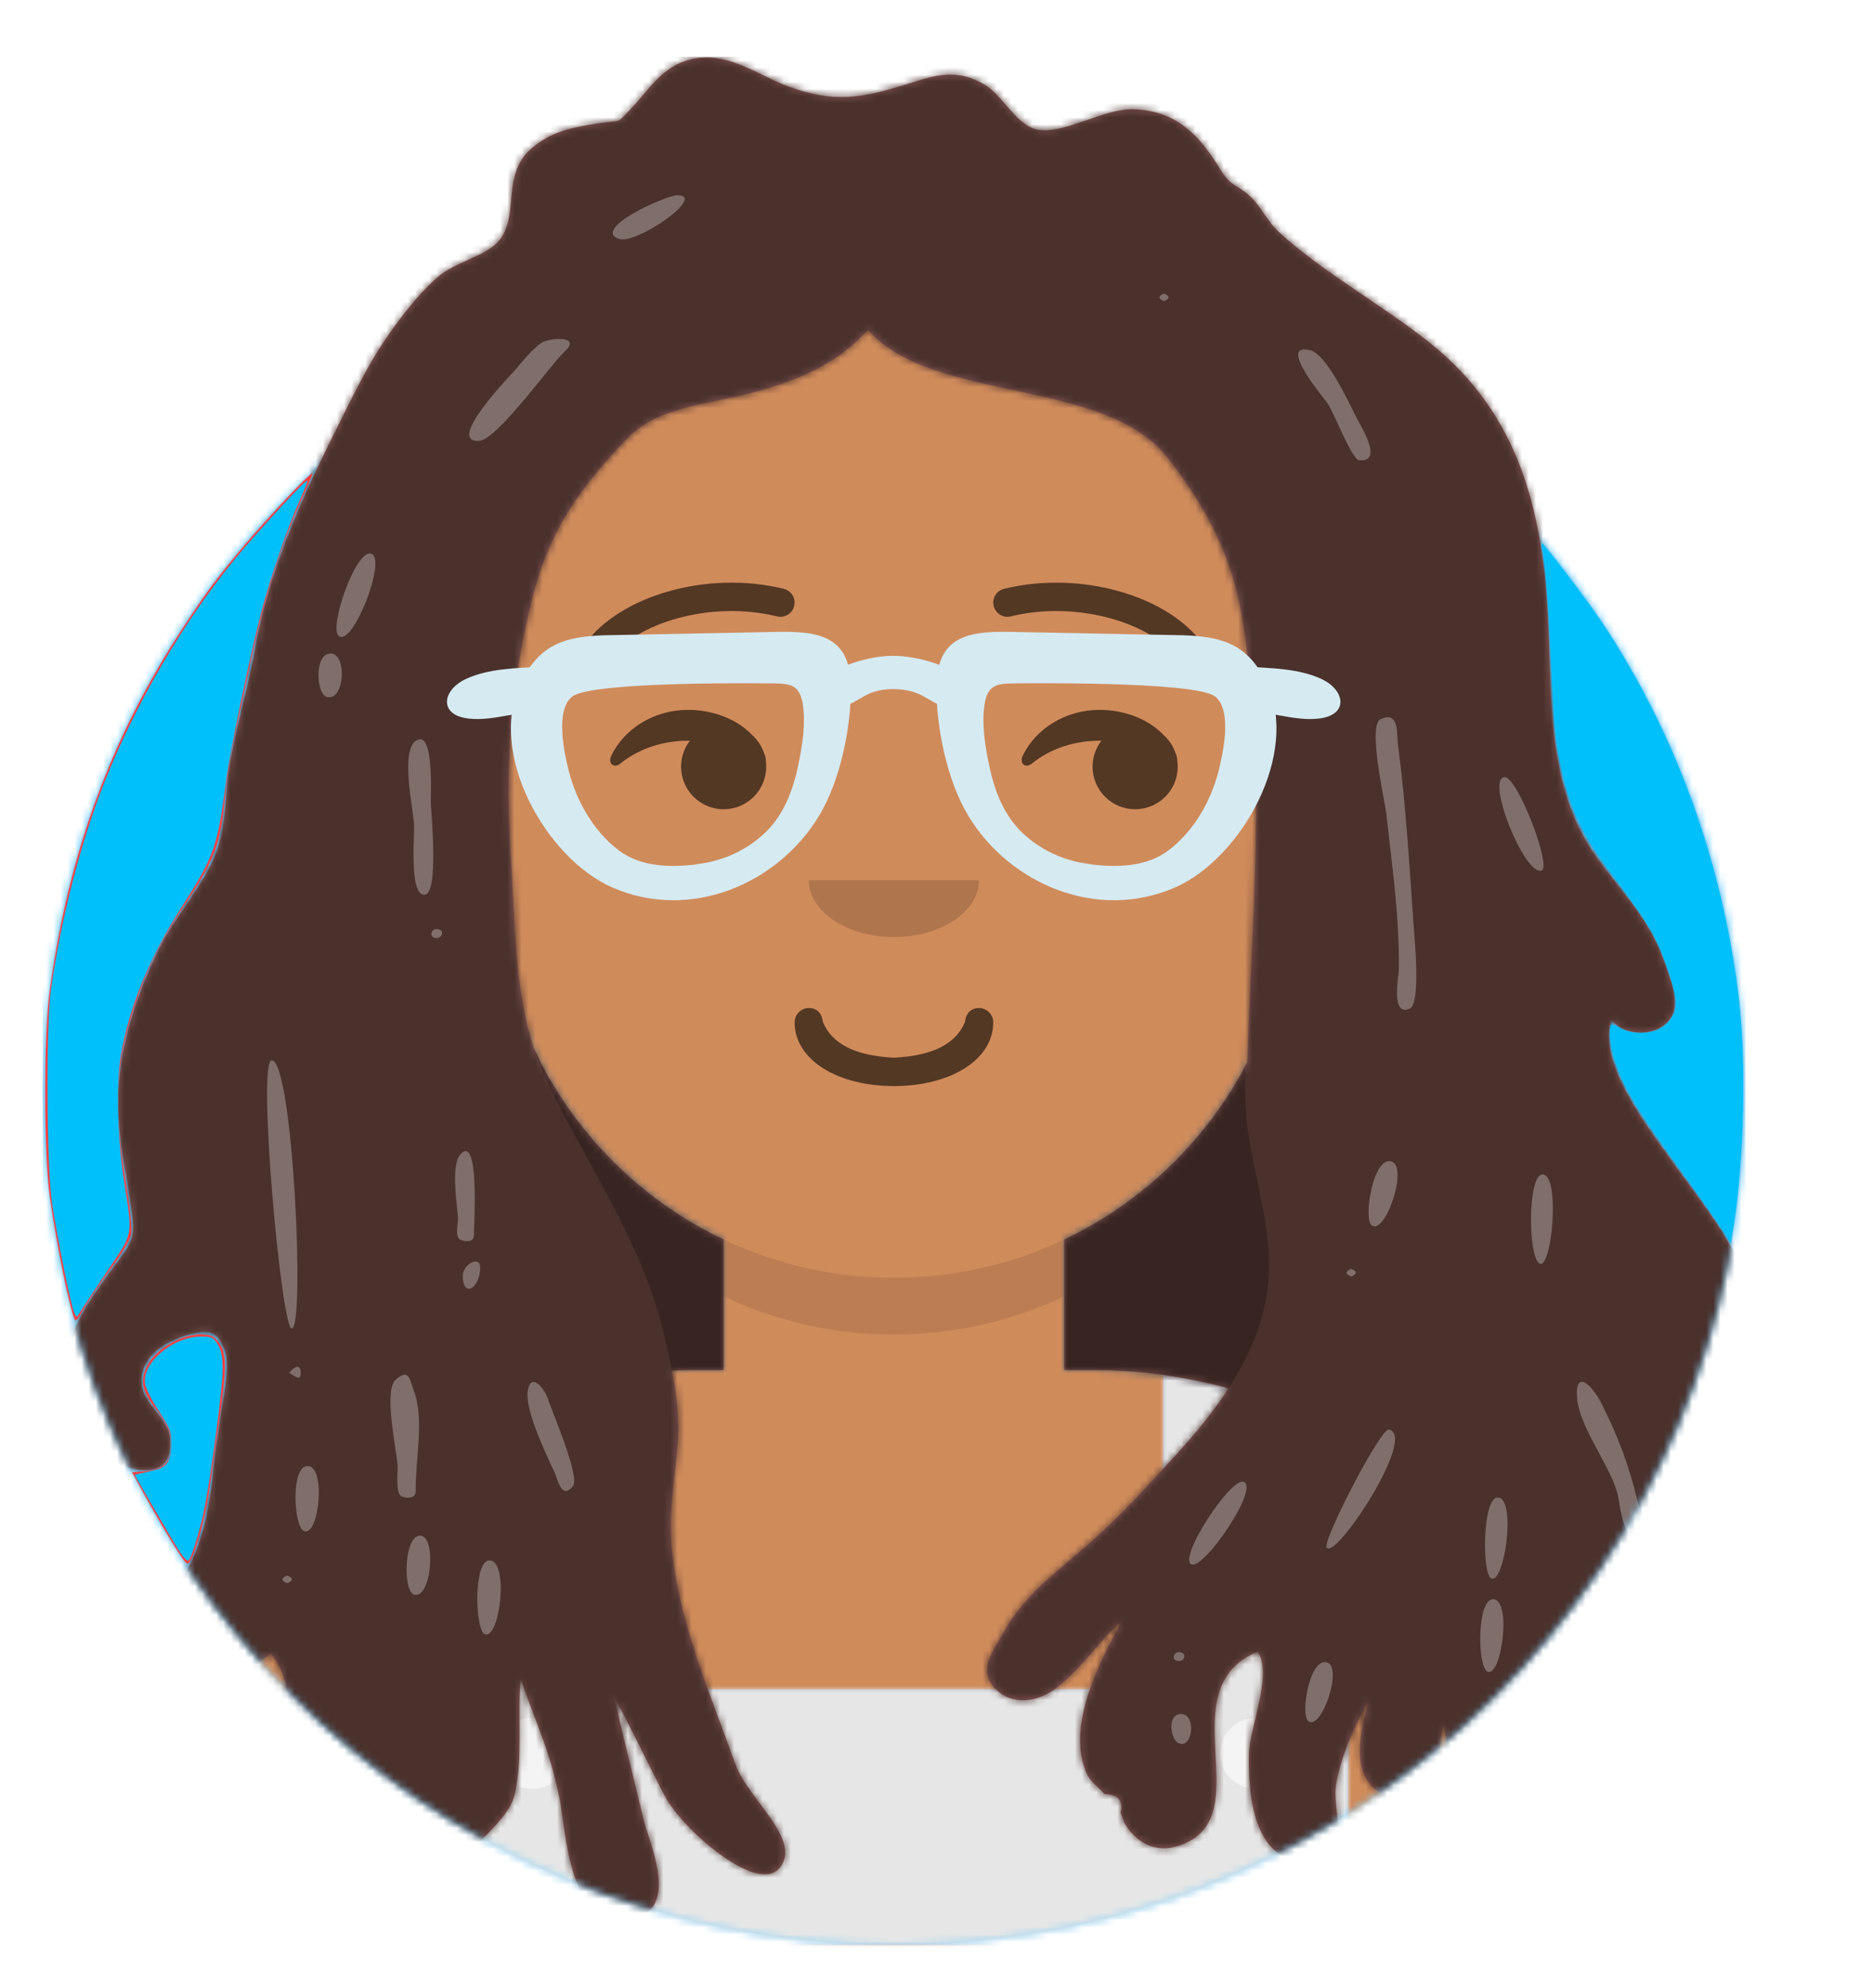<?xml version="1.0" encoding="UTF-8" standalone="no"?>
<svg
   width="264px"
   height="280px"
   viewBox="0 0 264 280"
   version="1.1"
   id="svg1830"
   sodipodi:docname="Avatar_girl_2_blue.svg"
   inkscape:version="1.1.1 (3bf5ae0d25, 2021-09-20)"
   xmlns:inkscape="http://www.inkscape.org/namespaces/inkscape"
   xmlns:sodipodi="http://sodipodi.sourceforge.net/DTD/sodipodi-0.dtd"
   xmlns:xlink="http://www.w3.org/1999/xlink"
   xmlns="http://www.w3.org/2000/svg"
   xmlns:svg="http://www.w3.org/2000/svg">
  <sodipodi:namedview
     id="namedview1832"
     pagecolor="#ffffff"
     bordercolor="#666666"
     borderopacity="1.0"
     inkscape:pageshadow="2"
     inkscape:pageopacity="0.0"
     inkscape:pagecheckerboard="0"
     showgrid="false"
     inkscape:zoom="2.9"
     inkscape:cx="131.89655"
     inkscape:cy="140.17241"
     inkscape:window-width="1920"
     inkscape:window-height="1001"
     inkscape:window-x="-9"
     inkscape:window-y="-9"
     inkscape:window-maximized="1"
     inkscape:current-layer="svg1830" />
  <desc
     id="desc1715">Created with getavataaars.com</desc>
  <defs
     id="defs1720">
    <circle
       id="react-path-1"
       cx="120"
       cy="120"
       r="120" />
    <path
       d="M12,160 C12,226.274 65.726,280 132,280 C198.274,280 252,226.274 252,160 L264,160 L264,-1.42108547e-14 L-3.19744231e-14,-1.42108547e-14 L-3.19744231e-14,160 L12,160 Z"
       id="react-path-2" />
    <path
       d="M124,144.611 L124,163 L128,163 L128,163 C167.765,163 200,195.235 200,235 L200,244 L0,244 L0,235 C-4.86974701e-15,195.235 32.235,163 72,163 L72,163 L76,163 L76,144.611 C58.763,136.422 46.372,119.687 44.305,99.881 C38.48,99.058 34,94.052 34,88 L34,74 C34,68.054 38.325,63.118 44,62.166 L44,56 L44,56 C44,25.072 69.072,5.68137151e-15 100,0 L100,0 L100,0 C130.928,-5.68137151e-15 156,25.072 156,56 L156,62.166 C161.675,63.118 166,68.054 166,74 L166,88 C166,94.052 161.52,99.058 155.695,99.881 C153.628,119.687 141.237,136.422 124,144.611 Z"
       id="react-path-3" />
    <filter
       inkscape:label="Black Light"
       inkscape:menu="Color"
       inkscape:menu-tooltip="Light areas turn to black"
       style="color-interpolation-filters:sRGB;"
       id="filter2395"
       x="0.041"
       y="0"
       width="0.816"
       height="0.88">
      <feColorMatrix
         type="luminanceToAlpha"
         result="result2"
         id="feColorMatrix2387" />
      <feComposite
         in2="SourceGraphic"
         operator="arithmetic"
         in="result2"
         k3="2"
         result="result4"
         id="feComposite2389" />
      <feBlend
         in="result4"
         mode="multiply"
         result="result3"
         in2="result2"
         id="feBlend2391" />
      <feComposite
         in2="SourceGraphic"
         operator="in"
         in="result3"
         id="feComposite2393" />
    </filter>
    <filter
       style="color-interpolation-filters:sRGB;"
       inkscape:label="Greyscale"
       id="filter2928"
       x="0.03"
       y="-0.01"
       width="0.85"
       height="0.91"
       inkscape:auto-region="false">
      <feColorMatrix
         values="0.21 0.72 0.072 0 0 0.21 0.72 0.072 0 0 0.21 0.72 0.072 0 0 0 0 0 1 0 "
         id="feColorMatrix2926"
         result="fbSourceGraphic" />
      <feColorMatrix
         result="fbSourceGraphicAlpha"
         in="fbSourceGraphic"
         values="0 0 0 -1 0 0 0 0 -1 0 0 0 0 -1 0 0 0 0 1 0"
         id="feColorMatrix2948" />
      <feColorMatrix
         id="feColorMatrix2950"
         values="0.21 0.72 0.072 0 0 0.21 0.72 0.072 0 0 0.21 0.72 0.072 0 0 0 0 0 1 0 "
         in="fbSourceGraphic" />
    </filter>
  </defs>
  <g
     id="g1828"
     stroke="none"
     stroke-width="1"
     fill="none"
     fill-rule="evenodd"
     style="filter:url(#filter2928)"
     transform="translate(-6,-6)">
    <g
       transform="translate(-825,-1100)"
       id="Avataaar/Circle">
      <g
         transform="translate(825,1100)"
         id="g1825">
        <g
           id="Circle"
           stroke-width="1"
           fill-rule="evenodd"
           transform="translate(12,40)">
          <mask
             id="react-mask-4"
             fill="#ffffff">
            <use
               xlink:href="#react-path-1"
               id="use1722"
               x="0"
               y="0"
               width="100%"
               height="100%" />
          </mask>
          <use
             id="Circle-Background"
             fill="#e6e6e6"
             xlink:href="#react-path-1"
             x="0"
             y="0"
             width="100%"
             height="100%" />
          <g
             id="Color/Palette/Blue-01"
             mask="url(#react-mask-4)"
             fill="#65c9ff">
            <rect
               id="🖍Color"
               x="0"
               y="0"
               width="240"
               height="240" />
          </g>
        </g>
        <mask
           id="react-mask-5"
           fill="#ffffff">
          <use
             xlink:href="#react-path-2"
             id="use1729"
             x="0"
             y="0"
             width="100%"
             height="100%" />
        </mask>
        <g
           id="Mask" />
        <g
           id="Avataaar"
           stroke-width="1"
           fill-rule="evenodd"
           mask="url(#react-mask-5)">
          <g
             id="Body"
             transform="translate(32,36)">
            <mask
               id="react-mask-6"
               fill="#ffffff">
              <use
                 xlink:href="#react-path-3"
                 id="use1733"
                 x="0"
                 y="0"
                 width="100%"
                 height="100%" />
            </mask>
            <use
               fill="#d0c6ac"
               xlink:href="#react-path-3"
               id="use1736"
               x="0"
               y="0"
               width="100%"
               height="100%" />
            <g
               id="Skin/👶🏽-03-Brown"
               mask="url(#react-mask-6)"
               fill="#d08b5b">
              <g
                 id="Color">
                <rect
                   x="0"
                   y="0"
                   width="264"
                   height="280"
                   id="rect1738" />
              </g>
            </g>
            <path
               d="m 156,79 v 23 c 0,30.928 -25.072,56 -56,56 -30.928,0 -56,-25.072 -56,-56 V 79 94 c 0,30.928 25.072,56 56,56 30.928,0 56,-25.072 56,-56 z"
               id="Neck-Shadow"
               fill-opacity="0.1"
               fill="#000000"
               mask="url(#react-mask-6)" />
          </g>
          <g
             id="Clothing/Overall"
             transform="translate(0,170)">
            <defs
               id="defs1745">
              <path
                 d="M 94,29.688 V 74 h 76 V 29.688 c 9.363,1.301 18.15,4.402 26,8.943 L 196,110 H 187 77 68 V 38.632 c 7.85,-4.541 16.637,-7.642 26,-8.943 z"
                 id="react-path-331" />
            </defs>
            <mask
               id="react-mask-332"
               fill="#ffffff">
              <use
                 xlink:href="#react-path-331"
                 id="use1747"
                 x="0"
                 y="0"
                 width="100%"
                 height="100%" />
            </mask>
            <use
               id="Overall"
               fill="#b7c1db"
               fill-rule="evenodd"
               xlink:href="#react-path-331"
               x="0"
               y="0"
               width="100%"
               height="100%" />
            <g
               id="Color/Palette/Gray-01"
               mask="url(#react-mask-332)"
               fill-rule="evenodd"
               fill="#e6e6e6">
              <rect
                 id="rect1751"
                 x="0"
                 y="0"
                 width="264"
                 height="110" />
            </g>
            <circle
               id="Button"
               fill="#f4f4f4"
               fill-rule="evenodd"
               cx="81"
               cy="83"
               r="5" />
            <circle
               id="circle1755"
               fill="#f4f4f4"
               fill-rule="evenodd"
               cx="183"
               cy="83"
               r="5" />
          </g>
          <g
             id="Face"
             transform="translate(76,82)"
             fill="#000000">
            <g
               id="Mouth/Twinkle"
               transform="translate(2,52)"
               fill-opacity="0.6"
               fill-rule="nonzero"
               fill="#000000">
              <path
                 d="m 40,16 c 0,5.372 6.158,9 14,9 7.842,0 14,-3.628 14,-9 0,-1.105 -0.95,-2 -2,-2 -1.293,0 -1.87,0.905 -2,2 -1.242,2.938 -4.317,4.716 -10,5 -5.683,-0.284 -8.758,-2.062 -10,-5 -0.13,-1.095 -0.707,-2 -2,-2 -1.05,0 -2,0.895 -2,2 z"
                 id="Mouth" />
            </g>
            <g
               id="Nose/Default"
               transform="translate(28,40)"
               fill-opacity="0.16">
              <path
                 d="m 16,8 c 0,4.418 5.373,8 12,8 v 0 c 6.627,0 12,-3.582 12,-8"
                 id="Nose" />
            </g>
            <g
               id="Eyes/Side-😒"
               transform="translate(0,8)"
               fill-opacity="0.6">
              <path
                 d="M 27.241,20.346 C 26.463,21.357 26,22.625 26,24 c 0,3.314 2.686,6 6,6 3.314,0 6,-2.686 6,-6 0,-0.29 -0.021,-0.576 -0.06,-0.855 0.008,-0.222 -0.03,-0.474 -0.124,-0.738 -0.045,-0.126 -0.093,-0.25 -0.145,-0.373 C 37.337,21.072 36.765,20.22 36.025,19.551 33.899,17.317 30.506,16 26.998,16 c -4.833,0 -8.991,2.649 -10.837,6.447 -0.54,1.111 0.387,1.853 1.277,1.124 2.436,-1.993 5.82,-3.228 9.56,-3.228 0.081,0 0.162,5.84e-4 0.243,0.002 z"
                 id="Eye" />
              <path
                 d="M 85.241,20.346 C 84.463,21.357 84,22.625 84,24 c 0,3.314 2.686,6 6,6 3.314,0 6,-2.686 6,-6 0,-0.29 -0.021,-0.576 -0.06,-0.855 0.008,-0.222 -0.03,-0.474 -0.124,-0.738 -0.045,-0.126 -0.093,-0.25 -0.145,-0.373 C 95.337,21.072 94.765,20.22 94.025,19.551 91.899,17.317 88.506,16 84.998,16 c -4.833,0 -8.991,2.649 -10.837,6.447 -0.54,1.111 0.387,1.853 1.277,1.124 2.436,-1.993 5.82,-3.228 9.56,-3.228 0.081,0 0.162,5.84e-4 0.243,0.002 z"
                 id="path1763" />
            </g>
            <g
               id="Eyebrow/Outline/Default"
               fill-opacity="0.6">
              <g
                 id="I-Browse"
                 transform="translate(12,6)">
                <path
                   d="M 3.63,11.159 C 7.545,5.65 18.278,2.561 27.523,4.831 28.596,5.095 29.679,4.439 29.942,3.366 30.206,2.293 29.55,1.21 28.477,0.947 17.74,-1.69 5.312,1.887 0.37,8.841 -0.27,9.742 -0.059,10.99 0.841,11.63 1.742,12.27 2.99,12.059 3.63,11.159 Z"
                   id="Eyebrow"
                   fill-rule="nonzero" />
                <path
                   d="M 61.63,11.159 C 65.545,5.65 76.278,2.561 85.523,4.831 86.596,5.095 87.679,4.439 87.942,3.366 88.206,2.293 87.55,1.21 86.477,0.947 75.74,-1.69 63.312,1.887 58.37,8.841 c -0.64,0.9 -0.429,2.149 0.472,2.789 0.9,0.64 2.149,0.429 2.789,-0.472 z"
                   id="path1767"
                   fill-rule="nonzero"
                   transform="matrix(-1,0,0,1,146,0)" />
              </g>
            </g>
          </g>
          <g
             id="Top"
             stroke-width="1"
             fill-rule="evenodd">
            <defs
               id="defs1774">
              <rect
                 id="react-path-321"
                 x="0"
                 y="0"
                 width="264"
                 height="280" />
              <path
                 d="M 85.718,185.073 C 86.806,185.025 87.9,185 89,185 v 0 h 4 v -18.389 c -11.771,-5.592 -21.282,-15.17 -26.789,-26.989 -2.764,-8.608 -2.6,-17.935 -3.21,-26.796 -0.805,-11.68 -0.112,-23.078 2.536,-34.579 2.389,-10.375 5.824,-15.941 13.626,-24.255 4.359,-4.646 10.905,-4.915 17.42,-6.563 6.593,-1.669 12.611,-4.21 16.735,-8.991 9.083,10.411 33.354,6.664 42.237,18.011 10.801,13.798 10.922,22.701 12.193,38.642 0.953,11.951 -0.529,33.564 -0.944,46.538 C 161.186,152.525 152.097,161.339 141,166.611 V 185 h 4 c 6.636,0 13.062,0.898 19.163,2.578 -2.05,3.174 -4.494,6.179 -7.051,8.973 -3.831,4.188 -7.681,8.519 -12,12.367 -4.941,4.401 -9.668,7.597 -12.667,13.082 -1.358,2.483 -3.737,5.094 -1.219,7.817 2.299,2.487 5.924,1.975 8.385,0.175 3.637,-2.66 6.338,-6.859 9.69,-9.916 -3.237,5.815 -7.742,14.485 -5.429,21.005 0.787,2.217 1.585,2.173 2.801,3.651 1.92,0.043 2.679,0.912 2.277,2.605 0.18,0.484 0.36,0.967 0.54,1.451 1.456,2.594 4.242,4.411 7.78,3.188 11.56,-3.994 -1.775,-21.962 10.953,-27.302 2.277,2.829 -1.086,10.779 -1.177,14.256 -0.111,4.287 0.122,14.013 6.642,15.179 8.496,1.52 5.219,-6.597 5.555,-10.05 0.39,-4.016 2.861,-9.312 4.871,-12.869 -1.223,3.779 -3.509,12.153 2.816,13.869 7.317,1.986 6.481,-6.585 7.592,-10.151 0.229,5.275 7.045,17.75 13.205,7.896 3.174,-5.076 1.009,-13.441 0.661,-18.853 4.414,4.56 7.94,-1.351 7.839,-4.63 1.678,4.752 7.983,18.003 13.571,7.485 3.398,-6.395 -0.226,-14.985 -2.483,-21.159 5.944,0.52 4.75,-5.236 3.865,-8.095 -1.307,-4.222 -0.609,-4.841 -0.34,-9.206 8.25,4.805 7.997,-8.234 7.542,-11.432 -1.145,-8.052 -7.409,-15.262 -12.242,-22.053 -3.466,-4.871 -9.935,-13.352 -8.039,-19.226 1.957,2.468 6.507,2.442 8.316,-0.142 1.532,-2.188 -0.091,-5.796 -0.831,-7.982 -2.021,-5.98 -6.059,-9.844 -9.711,-14.981 -7.108,-10.001 -6.086,-23.133 -6.743,-34.313 -0.82,-13.949 -3.814,-27.68 -16.48,-37.827 -6.787,-5.436 -15.058,-9.914 -21.37,-15.682 -1.721,-1.573 -2.449,-3.522 -4.065,-5.038 -1.814,-1.702 -2.66,-1.299 -4.158,-3.721 -2.668,-4.314 -5.802,-8.354 -12.251,-8.557 -4.219,-0.132 -9.555,3.429 -13.358,2.908 -3.122,-0.427 -5.094,-4.878 -7.656,-6.372 -3.966,-2.313 -6.734,-1.415 -10.972,-0.075 -6.309,1.994 -10.33,2.688 -16.755,0.306 C 97.691,2.539 93.565,-0.846 88.402,0.357 84.352,1.302 82.544,4.57 80.158,7.075 c -2.461,2.586 -1.272,1.731 -4.87,2.305 -3.68,0.588 -6.587,1.121 -9.378,3.532 -4.513,3.896 -1.387,9.955 -4.953,13.389 -1.925,1.854 -5.935,2.737 -8.165,4.654 -2.434,2.092 -4.424,4.635 -6.248,7.111 -3.552,4.823 -5.976,10.078 -8.58,15.281 -4.844,9.681 -9.162,19.671 -11.002,30.072 -0.945,5.346 -2.538,10.576 -3.512,15.912 -0.751,4.115 -0.43,8.621 -1.896,12.616 -1.739,4.74 -5.899,9.096 -8.152,13.757 -2.988,6.183 -4.995,12.115 -5.63,18.771 -0.624,6.544 1.113,12.311 1.879,18.727 0.444,3.717 -0.323,4.139 -2.88,7.647 -1.967,2.7 -3.96,5.373 -5.225,8.378 -2.362,5.614 -2.231,11.077 1.879,16.013 2.82,3.387 12.299,6.933 11.523,-0.618 -0.36,-3.508 -4.771,-5.095 -3.929,-9.12 0.583,-2.787 3.424,-4.716 6.873,-5.578 2.436,-0.608 3.636,-0.582 4.735,2.09 0.996,2.421 -0.324,7.707 -0.631,10.251 -0.123,1.023 -0.304,1.919 -0.428,2.866 -0.868,6.675 -1.028,12.816 -4.682,18.945 -2.244,3.766 -6.636,9.073 -1.628,12.702 3.959,2.871 10.791,1.121 13.877,-1.882 3.256,4.027 2.532,8.424 1.314,12.869 -0.756,2.76 -2.824,6.802 0.431,9.033 4.408,3.022 11.603,-1.737 14.907,-4.139 1.911,4.267 3.703,19.826 11.236,10.551 2.198,-2.705 5.857,-5.344 6.554,-8.534 1.156,-5.29 0.326,-10.859 0.805,-16.202 2.404,6.997 4.038,9.787 5.509,16.97 0.885,4.321 1.232,18.82 10.174,16.91 6.881,-1.469 2.48,-10.524 1.601,-14.215 -1.683,-7.069 -2.496,-10.062 -4.122,-17.14 2.533,4.626 4.746,9.372 7.18,14.034 2.391,4.58 13.079,14.027 16.205,10.05 3.127,-3.977 -4.496,-9.645 -6.23,-14.46 -3.609,-10.024 -7.981,-20.005 -9.017,-30.507 -0.498,-5.049 0.436,-9.712 0.846,-14.703 0.28,-3.41 -0.141,-6.903 -0.812,-10.34 z"
                 id="react-path-322" />
            </defs>
            <mask
               id="react-mask-320"
               fill="#ffffff">
              <use
                 xlink:href="#react-path-321"
                 id="use1776"
                 x="0"
                 y="0"
                 width="100%"
                 height="100%" />
            </mask>
            <g
               id="g1779" />
            <g
               id="Top/Long-Hair/Dreads"
               mask="url(#react-mask-320)">
              <g
                 transform="translate(-1)"
                 id="g1820">
                <g
                   id="template-for-hairstyles"
                   stroke-width="1"
                   fill-rule="evenodd"
                   transform="translate(63,87)" />
                <g
                   id="Hair"
                   stroke-width="1"
                   fill-rule="evenodd"
                   transform="translate(16,14)">
                  <mask
                     id="react-mask-319"
                     fill="#ffffff">
                    <use
                       xlink:href="#react-path-322"
                       id="use1782"
                       x="0"
                       y="0"
                       width="100%"
                       height="100%" />
                  </mask>
                  <use
                     id="No-Woman"
                     fill="#8d5a5a"
                     xlink:href="#react-path-322"
                     x="0"
                     y="0"
                     width="100%"
                     height="100%" />
                  <g
                     id="g1790"
                     mask="url(#react-mask-319)"
                     fill="#4a312c">
                    <g
                       id="g1788">
                      <rect
                         x="0"
                         y="0"
                         width="264"
                         height="280"
                         id="rect1786" />
                    </g>
                  </g>
                  <path
                     d="M 85.718,185.073 C 86.806,185.025 87.9,185 89,185 v 0 h 4 v -18.389 c -11.771,-5.592 -21.282,-15.17 -26.789,-26.989 0.533,1.659 1.174,3.291 1.951,4.887 5.755,11.833 13.257,22.412 16.326,35.081 0.436,1.797 0.869,3.632 1.23,5.484 z M 164.163,187.578 C 158.062,185.898 151.636,185 145,185 v 0 h -4 v -18.389 c 10.901,-5.178 19.863,-13.775 25.502,-24.404 -0.077,2.994 -0.01,5.972 0.373,8.849 1.07,8.044 4.002,15.31 2.641,23.58 -0.745,4.532 -2.726,8.876 -5.353,12.942 z"
                     id="Shadows"
                     fill-opacity="0.24"
                     fill="#000000"
                     mask="url(#react-mask-319)" />
                  <path
                     d="m 49.361,108.248 c -0.125,-2.422 -1.98,-10.537 0.328,-11.939 2.53,-1.538 2.002,7.706 2.029,8.654 0.043,1.537 1.211,13.135 -0.927,13.084 -2.132,-0.051 -1.347,-8.218 -1.429,-9.798 z m 8.434,57.75 c -0.009,1.014 -1.072,0.953 -1.832,0.687 -0.938,-0.328 -0.364,-2.484 -0.413,-3.191 -0.13,-1.859 -1.023,-7.338 0.34,-8.873 2.725,-3.068 1.915,9.948 1.905,11.377 z m -25.674,13.163 c 1.929,-0.055 0.143,-37.832 -2.822,-37.79 -2.082,0.029 1.362,37.827 2.822,37.79 z m 2.232,19.355 c -2.398,0 -1.957,8.462 -0.545,9.139 2.14,1.025 3.227,-9.139 0.545,-9.139 z m 15.237,3.539 c 0.021,1.058 -1.178,1.074 -1.979,0.744 -0.909,-0.375 -0.528,-3.505 -0.564,-4.2 -0.113,-2.187 -2.017,-10.672 -0.285,-12.231 1.974,-1.777 2.017,0.173 2.548,1.499 1.564,3.903 0.196,10.032 0.28,14.189 z M 190.242,122.333 c 0.11,1.462 1.069,11.018 -0.525,11.746 -2.742,1.254 -1.561,-4.65 -1.55,-5.413 0.107,-7.437 -0.969,-14.812 -1.787,-22.209 -0.155,-1.405 -2.625,-12.225 -0.816,-13.122 2.707,-1.341 2.304,2.246 2.458,3.41 1.129,8.469 1.628,17.079 2.219,25.588 z m -3.219,33.254 c -2.532,-0.502 -3.858,8.094 -2.702,9.015 1.917,1.53 5.349,-8.489 2.702,-9.015 z m -0.268,37.798 c -1.139,-0.227 -9.433,15.732 -8.751,16.635 1.3,1.719 12.829,-15.82 8.751,-16.635 z m -20.422,7.373 c -1.781,-0.802 -9.334,10.751 -7.406,11.619 1.748,0.786 9.562,-10.652 7.406,-11.619 z m 42.093,-43.311 c -2.151,0 -2.055,11.822 -0.4,12.568 1.711,0.771 2.942,-12.568 0.4,-12.568 z M 178.14,48.844 c -0.608,-0.87 -7.175,-8.62 -2.472,-7.513 2.291,0.539 5.448,7.353 6.481,9.411 0.594,1.182 3.984,6.459 0.392,6.086 -0.977,-0.101 -3.59,-6.821 -4.402,-7.984 z M 155.048,33.356 c -0.846,0.381 -0.832,0.738 0.042,1.072 0.847,-0.381 0.832,-0.738 -0.042,-1.072 z m -84.429,8.13 c -2.005,1.843 -9.543,12.518 -12.126,12.625 -4.707,0.195 4.278,-9.025 5.297,-10.198 0.455,-0.526 2.486,-3.091 3.722,-3.722 1.261,-0.644 5.444,-0.859 3.107,1.295 z M 43.254,69.981 c -2.183,-0.429 -5.835,10.265 -4.561,11.555 1.924,1.95 7.007,-11.07 4.561,-11.555 z M 68.193,188.992 c 0.413,1.341 4.632,11.079 3.571,12.361 -1.621,1.957 -2.087,-0.817 -2.617,-1.967 -1.178,-2.555 -4.238,-8.846 -3.746,-11.536 0.478,-2.609 2.375,-0.202 2.792,1.142 z m -8.207,22.824 c -2.295,0 -2.03,9.802 -0.664,10.384 2.117,0.902 3.479,-10.384 0.664,-10.384 z m 161.805,-8.37 c 0.136,0.603 2.054,5.563 -0.663,4.844 -1.562,-0.413 -1.803,-4.785 -2.202,-6.11 -1.229,-4.086 -5.28,-9.163 -5.632,-13.194 -0.34,-3.896 1.84,-2.411 3.515,0.889 2.236,4.408 3.913,8.871 4.981,13.571 z m -19.702,-0.496 c -2.132,-0.009 -2.235,10.773 -0.902,11.402 1.864,0.879 3.621,-11.402 0.902,-11.402 z m 6.161,-88.296 c 1.582,-0.412 -3.41,-13.326 -5.178,-13.183 -2.694,0.217 2.776,13.803 5.178,13.183 z m -26.816,56.092 c -0.847,0.381 -0.832,0.738 0.042,1.072 0.846,-0.381 0.832,-0.738 -0.042,-1.072 z m -24.218,55.241 c 0.794,0 1.121,-1.224 -0.051,-1.251 -0.775,0.006 -1.184,1.251 0.051,1.251 z M 58.684,170.629 c 0.029,-1.909 -2.469,-0.509 -2.454,1.101 0.033,3.214 2.401,1.746 2.454,-1.101 z m -6.166,-47.746 c -0.804,0 -1.133,1.236 0.051,1.266 0.784,-0.006 1.197,-1.266 -0.051,-1.266 z m -19.132,62.51 c -0.078,-1.941 -1.7,0.043 -1.609,0.046 0.288,0.007 1.67,1.417 1.609,-0.046 z M 37.6,84.063 c -2.368,0 -2.024,5.754 -0.513,6.123 2.52,0.616 2.865,-6.123 0.513,-6.123 z m 12.613,124.263 c -2.286,0 -2.44,7.814 -0.863,8.3 2.451,0.754 3.243,-8.3 0.863,-8.3 z m -18.756,5.606 c -0.872,0.391 -0.858,0.759 0.042,1.103 0.872,-0.391 0.858,-0.759 -0.042,-1.103 z m 169.999,3.351 c -2.32,0 -2.229,9.553 -0.805,10.199 1.99,0.902 3.489,-10.199 0.805,-10.199 z m -23.51,8.879 c -2.411,-0.482 -3.673,7.405 -2.55,8.29 1.852,1.459 5.026,-7.796 2.55,-8.29 z m -20.481,7.29 c -1.998,0 -1.507,3.575 -0.354,4.107 1.994,0.92 2.583,-4.107 0.354,-4.107 z M 86.48,19.509 c -1.671,0 -12.16,4.744 -8.24,6.15 2.397,0.859 12.498,-6.15 8.24,-6.15 z"
                     id="Highlights"
                     fill-opacity="0.3"
                     fill="#ffffff"
                     mask="url(#react-mask-319)" />
                </g>
                <g
                   id="Top/_Resources/Prescription-01"
                   fill="none"
                   transform="translate(62,85)"
                   stroke-width="1">
                  <defs
                     id="defs1806">
                    <filter
                       x="5.1133232e-17"
                       y="2.1557782e-17"
                       width="1"
                       height="1.053"
                       filterUnits="objectBoundingBox"
                       id="react-filter-359">
                      <feOffset
                         dx="0"
                         dy="2"
                         in="SourceAlpha"
                         result="shadowOffsetOuter1"
                         id="feOffset1795" />
                      <feColorMatrix
                         values="0 0 0 0 0   0 0 0 0 0   0 0 0 0 0  0 0 0 0.2 0"
                         type="matrix"
                         in="shadowOffsetOuter1"
                         result="shadowMatrixOuter1"
                         id="feColorMatrix1797" />
                      <feMerge
                         id="feMerge1803">
                        <feMergeNode
                           in="shadowMatrixOuter1"
                           id="feMergeNode1799" />
                        <feMergeNode
                           in="SourceGraphic"
                           id="feMergeNode1801" />
                      </feMerge>
                    </filter>
                  </defs>
                  <g
                     id="Glasses"
                     filter="url(#react-filter-359)"
                     transform="translate(8,8)"
                     fill="#d6eaf2">
                    <path
                       d="m 46.249,7.275 c 2.372,0.022 3.493,0.417 3.897,2.89 0.409,2.505 0.011,5.322 -0.461,7.79 -0.72,3.768 -1.919,7.46 -4.708,10.214 -1.469,1.45 -3.261,2.606 -5.167,3.396 -1.012,0.419 -2.081,0.722 -3.149,0.952 -0.312,0.067 -2.979,0.434 -1.344,0.248 -3.817,0.436 -7.958,0.418 -11.145,-2.011 -3.533,-2.692 -5.952,-6.953 -7.016,-11.196 -0.622,-2.483 -1.93,-8.422 0.459,-10.407 2.737,-2.275 28.633,-1.874 28.633,-1.874 z M 22.218,0.49 C 16.777,0.678 13.147,1.634 10.463,7.069 5.546,17.03 13.963,31.969 23.352,36.039 34.329,40.799 46.592,35.532 52.396,26.006 55.469,20.962 57.022,13.323 56.922,7.504 56.795,0.076 51.607,-0.13 45.509,0.034 Z"
                       id="Frame-Stuff" />
                    <path
                       d="m 79.681,7.273 c -2.372,0.023 -3.493,0.417 -3.897,2.89 -0.409,2.505 -0.011,5.322 0.46,7.79 0.721,3.768 1.919,7.46 4.708,10.214 1.469,1.45 3.261,2.606 5.167,3.396 1.012,0.419 2.081,0.722 3.149,0.951 0.312,0.067 2.979,0.435 1.344,0.248 3.817,0.436 7.958,0.418 11.145,-2.011 3.533,-2.692 5.952,-6.952 7.016,-11.196 0.622,-2.483 1.93,-8.422 -0.459,-10.407 -2.737,-2.275 -28.633,-1.874 -28.633,-1.874 z M 103.712,0.488 c 5.441,0.187 9.071,1.144 11.755,6.579 4.917,9.961 -3.499,24.9 -12.889,28.971 -10.977,4.759 -23.24,-0.508 -29.044,-10.034 -3.073,-5.044 -4.627,-12.683 -4.527,-18.502 C 69.135,0.074 74.323,-0.132 80.421,0.032 Z"
                       id="path1809" />
                    <path
                       d="M 13.197,4.927 C 9.785,5.118 5.886,5.164 2.69,6.639 c -3.385,1.562 -3.908,5.099 0.359,5.587 1.922,0.22 3.846,-0.143 5.738,-0.481 1.55,-0.277 3.655,-0.187 5.119,-0.779 2.729,-1.103 2.554,-6.226 -0.71,-6.039"
                       id="path1811" />
                    <path
                       d="m 112.735,4.927 c 3.412,0.192 7.311,0.238 10.507,1.713 3.385,1.562 3.908,5.099 -0.359,5.587 -1.922,0.22 -3.846,-0.143 -5.738,-0.481 -1.55,-0.277 -3.655,-0.187 -5.119,-0.779 -2.729,-1.103 -2.554,-6.226 0.71,-6.039"
                       id="path1813" />
                    <path
                       d="m 73.109,7.013 c -1.946,-2.3 -7.018,-3.628 -10.218,-3.628 -3.2,0 -8.123,1.328 -10.069,3.628 -0.981,1.16 -1.015,2.711 0.686,3.438 2.118,0.906 4.009,-0.737 5.704,-1.596 2.168,-1.099 5.499,-0.978 7.506,0 1.708,0.833 3.586,2.501 5.704,1.596 1.701,-0.727 1.668,-2.279 0.686,-3.438"
                       id="path1815" />
                  </g>
                </g>
                <g
                   id="Group-74"
                   stroke-width="1"
                   fill-rule="evenodd"
                   transform="translate(44,33)" />
              </g>
            </g>
          </g>
        </g>
      </g>
    </g>
  </g>
  <path
     style="fill:#fc4040;stroke-width:1.564"
     d="M 10.59,185.979 C 9.925,184.904 7.977,175.415 7.025,168.621 6.156,162.413 6.148,145.763 7.012,139.483 9.671,120.158 15.624,103.961 25.764,88.468 29.145,83.302 30.723,81.195 34.816,76.379 c 3.213,-3.779 9.018,-9.902 9.208,-9.712 0.066,0.066 -0.448,1.347 -1.141,2.847 -3.256,7.039 -5.647,14.677 -7.874,25.141 -0.686,3.224 -1.617,7.569 -2.068,9.655 -0.452,2.086 -0.999,5.628 -1.216,7.87 -0.665,6.862 -1.421,8.857 -5.897,15.579 -3.173,4.764 -5.086,8.65 -6.819,13.853 -2.767,8.305 -3.056,14.106 -1.252,25.141 0.602,3.684 0.876,6.352 0.732,7.124 -0.141,0.749 -1.308,2.703 -2.97,4.972 -1.506,2.056 -3.188,4.571 -3.738,5.589 -0.549,1.018 -1.085,1.712 -1.19,1.542 z"
     id="path3100" />
  <path
     style="fill:#fc4040;stroke-width:1.564"
     d="m 24.602,217.818 c -0.978,-1.55 -2.726,-4.525 -3.886,-6.611 l -2.109,-3.793 1.939,-0.179 c 2.511,-0.232 3.592,-1.331 3.592,-3.65 0,-1.713 -0.559,-2.996 -2.295,-5.274 -1.773,-2.325 -2.075,-3.721 -1.222,-5.648 1.164,-2.631 5.199,-4.919 8.23,-4.667 1.033,0.086 1.461,0.348 2.087,1.28 1.04,1.548 1.026,3.516 -0.078,11.135 -0.476,3.283 -1.109,7.67 -1.408,9.748 -0.521,3.625 -1.753,8.151 -2.648,9.729 -0.401,0.708 -0.523,0.594 -2.202,-2.069 z"
     id="path3139" />
  <path
     style="fill:#00c0fc;stroke-width:1.564;fill-opacity:1"
     d="m 242.586,173.018 c -0.759,-1.179 -3.063,-4.465 -5.121,-7.303 -6.831,-9.421 -8.839,-12.774 -10.012,-16.726 -0.557,-1.876 -0.736,-4.211 -0.351,-4.596 0.113,-0.113 0.695,0.094 1.293,0.458 1.318,0.804 3.983,0.881 5.385,0.156 1.518,-0.785 2.427,-2.159 2.427,-3.67 0,-1.977 -1.849,-7.362 -3.537,-10.302 -0.817,-1.422 -3.081,-4.681 -5.033,-7.241 -4.04,-5.301 -5.858,-8.749 -7.088,-13.448 -1.199,-4.58 -1.524,-7.42 -1.925,-16.807 -0.334,-7.827 -0.859,-14.545 -1.267,-16.21 -0.105,-0.427 -0.103,-0.776 0.003,-0.776 0.281,0 6.372,8.008 8.392,11.034 10.325,15.468 16.987,33.671 19.308,52.759 1.1,9.049 0.801,22.994 -0.694,32.322 l -0.4,2.494 z"
     id="path3178" />
  <path
     style="fill:#00c0fc;fill-opacity:1;stroke-width:1.564"
     d="M 10.397,184.764 C 9.915,183.533 8.114,174.614 7.348,169.655 6.562,164.57 6.454,144.509 7.185,139.31 8.552,129.59 11.395,118.574 14.676,110.29 19.106,99.105 25.864,87.549 33.148,78.707 36.338,74.835 43.121,67.489 43.322,67.69 c 0.075,0.075 -0.423,1.362 -1.107,2.861 -1.566,3.436 -4.013,10.549 -5.327,15.484 -1.594,5.987 -4.398,19.386 -4.993,23.855 -1.263,9.498 -1.665,10.642 -6.278,17.869 -4.558,7.142 -7.379,14.006 -8.574,20.862 -0.719,4.124 -0.492,12.003 0.526,18.276 1.108,6.829 1.094,6.922 -1.599,10.902 -2.269,3.352 -4.034,6.015 -4.814,7.259 -0.367,0.586 -0.422,0.565 -0.759,-0.294 z"
     id="path3461" />
  <path
     style="fill:#00c0fc;fill-opacity:1;stroke-width:1.564"
     d="m 25.285,218.547 c -0.52,-0.813 -2.156,-3.573 -3.636,-6.133 l -2.69,-4.655 0.951,-0.223 c 0.523,-0.123 1.382,-0.321 1.908,-0.44 1.703,-0.386 2.319,-1.343 2.319,-3.603 0,-1.852 -0.149,-2.254 -1.755,-4.714 -0.965,-1.479 -1.835,-3.182 -1.933,-3.784 -0.485,-2.992 3.895,-6.708 7.918,-6.716 1.485,-0.003 1.709,0.104 2.326,1.117 0.515,0.845 0.684,1.737 0.685,3.63 0.001,2.586 -1.661,15.151 -2.611,19.732 -0.649,3.129 -1.811,6.819 -2.23,7.078 -0.168,0.104 -0.731,-0.476 -1.252,-1.289 z"
     id="path3500" />
</svg>
